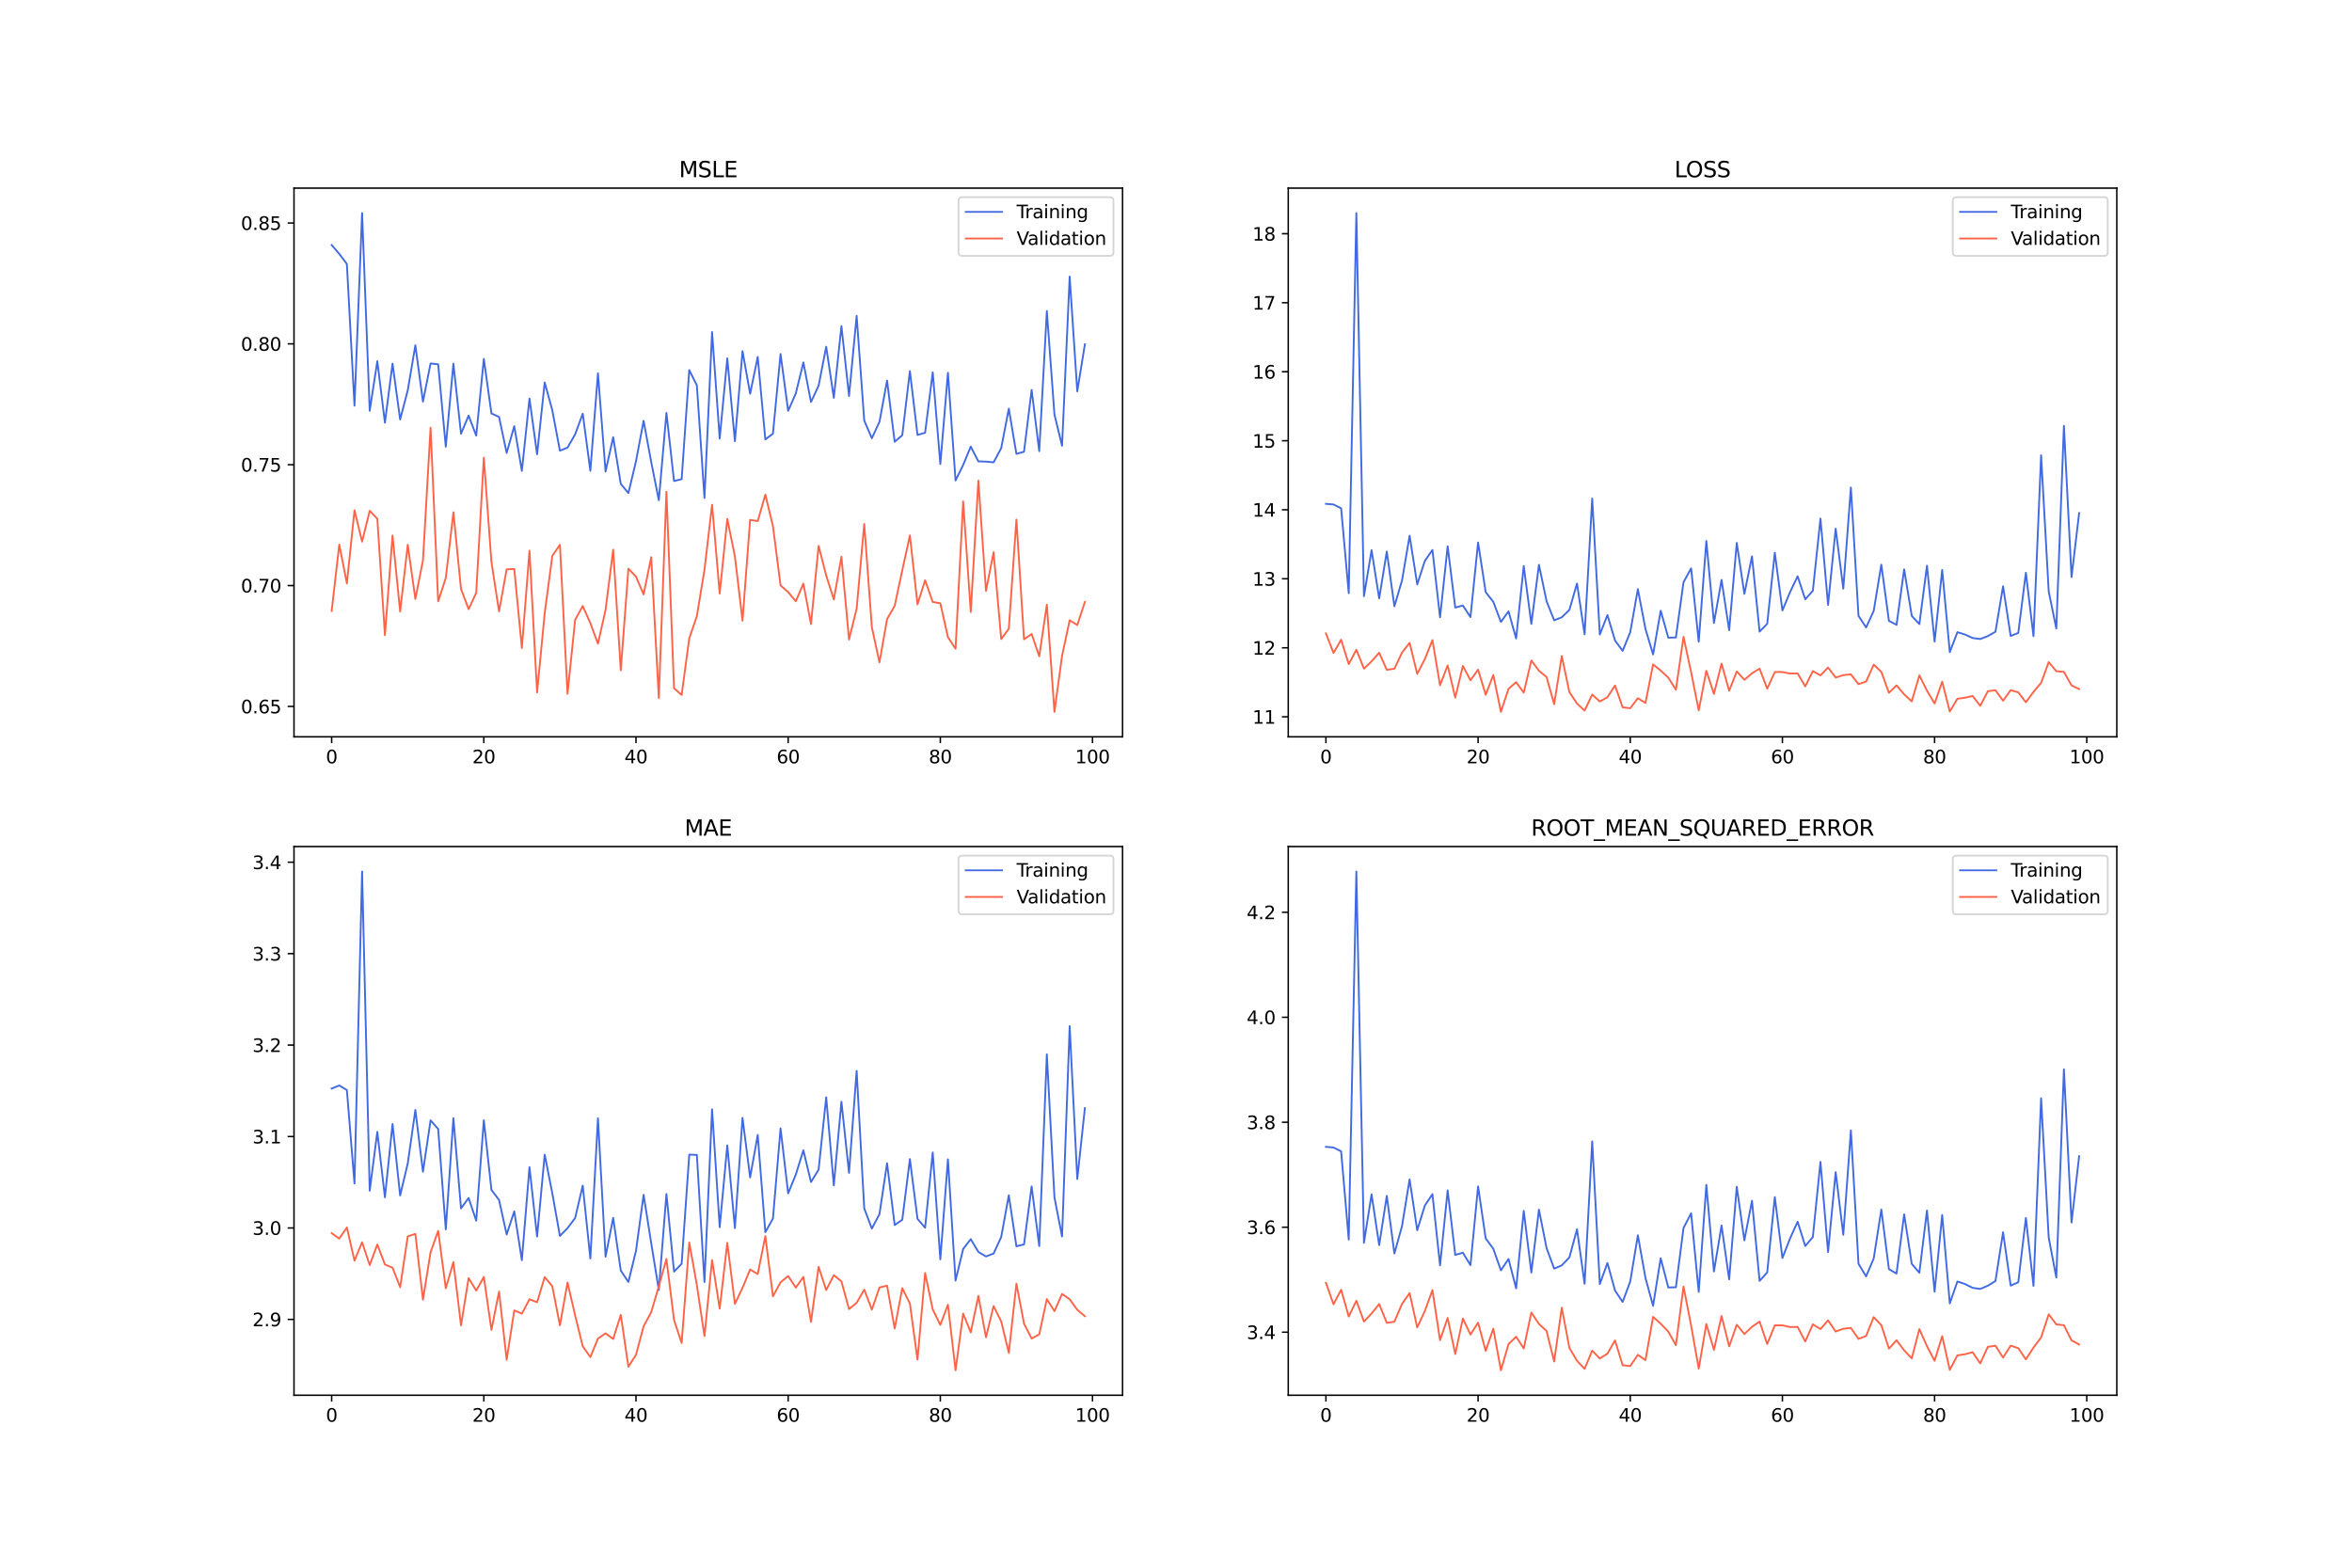 <?xml version="1.0" encoding="utf-8" standalone="no"?>
<!DOCTYPE svg PUBLIC "-//W3C//DTD SVG 1.1//EN"
  "http://www.w3.org/Graphics/SVG/1.1/DTD/svg11.dtd">
<svg xmlns:xlink="http://www.w3.org/1999/xlink" width="1296pt" height="864pt" viewBox="0 0 1296 864" xmlns="http://www.w3.org/2000/svg" version="1.1">
 <defs>
  <style type="text/css">*{stroke-linejoin: round; stroke-linecap: butt}</style>
 </defs>
 <g id="figure_1">
  <g id="patch_1">
   <path d="M 0 864 
L 1296 864 
L 1296 0 
L 0 0 
z
" style="fill: #ffffff"/>
  </g>
  <g id="axes_1">
   <g id="patch_2">
    <path d="M 162 406.08 
L 618.545 406.08 
L 618.545 103.68 
L 162 103.68 
z
" style="fill: #ffffff"/>
   </g>
   <g id="matplotlib.axis_1">
    <g id="xtick_1">
     <g id="line2d_1">
      <defs>
       <path id="md790aab99b" d="M 0 0 
L 0 3.5 
" style="stroke: #000000; stroke-width: 0.8"/>
      </defs>
      <g>
       <use xlink:href="#md790aab99b" x="182.752" y="406.08" style="stroke: #000000; stroke-width: 0.8"/>
      </g>
     </g>
     <g id="text_1">
      <!-- 0 -->
      <g transform="translate(179.571 420.678) scale(0.1 -0.1)">
       <defs>
        <path id="DejaVuSans-30" d="M 2034 4250 
Q 1547 4250 1301 3770 
Q 1056 3291 1056 2328 
Q 1056 1369 1301 889 
Q 1547 409 2034 409 
Q 2525 409 2770 889 
Q 3016 1369 3016 2328 
Q 3016 3291 2770 3770 
Q 2525 4250 2034 4250 
z
M 2034 4750 
Q 2819 4750 3233 4129 
Q 3647 3509 3647 2328 
Q 3647 1150 3233 529 
Q 2819 -91 2034 -91 
Q 1250 -91 836 529 
Q 422 1150 422 2328 
Q 422 3509 836 4129 
Q 1250 4750 2034 4750 
z
" transform="scale(0.016)"/>
       </defs>
       <use xlink:href="#DejaVuSans-30"/>
      </g>
     </g>
    </g>
    <g id="xtick_2">
     <g id="line2d_2">
      <g>
       <use xlink:href="#md790aab99b" x="266.599" y="406.08" style="stroke: #000000; stroke-width: 0.8"/>
      </g>
     </g>
     <g id="text_2">
      <!-- 20 -->
      <g transform="translate(260.236 420.678) scale(0.1 -0.1)">
       <defs>
        <path id="DejaVuSans-32" d="M 1228 531 
L 3431 531 
L 3431 0 
L 469 0 
L 469 531 
Q 828 903 1448 1529 
Q 2069 2156 2228 2338 
Q 2531 2678 2651 2914 
Q 2772 3150 2772 3378 
Q 2772 3750 2511 3984 
Q 2250 4219 1831 4219 
Q 1534 4219 1204 4116 
Q 875 4013 500 3803 
L 500 4441 
Q 881 4594 1212 4672 
Q 1544 4750 1819 4750 
Q 2544 4750 2975 4387 
Q 3406 4025 3406 3419 
Q 3406 3131 3298 2873 
Q 3191 2616 2906 2266 
Q 2828 2175 2409 1742 
Q 1991 1309 1228 531 
z
" transform="scale(0.016)"/>
       </defs>
       <use xlink:href="#DejaVuSans-32"/>
       <use xlink:href="#DejaVuSans-30" x="63.623"/>
      </g>
     </g>
    </g>
    <g id="xtick_3">
     <g id="line2d_3">
      <g>
       <use xlink:href="#md790aab99b" x="350.446" y="406.08" style="stroke: #000000; stroke-width: 0.8"/>
      </g>
     </g>
     <g id="text_3">
      <!-- 40 -->
      <g transform="translate(344.083 420.678) scale(0.1 -0.1)">
       <defs>
        <path id="DejaVuSans-34" d="M 2419 4116 
L 825 1625 
L 2419 1625 
L 2419 4116 
z
M 2253 4666 
L 3047 4666 
L 3047 1625 
L 3713 1625 
L 3713 1100 
L 3047 1100 
L 3047 0 
L 2419 0 
L 2419 1100 
L 313 1100 
L 313 1709 
L 2253 4666 
z
" transform="scale(0.016)"/>
       </defs>
       <use xlink:href="#DejaVuSans-34"/>
       <use xlink:href="#DejaVuSans-30" x="63.623"/>
      </g>
     </g>
    </g>
    <g id="xtick_4">
     <g id="line2d_4">
      <g>
       <use xlink:href="#md790aab99b" x="434.292" y="406.08" style="stroke: #000000; stroke-width: 0.8"/>
      </g>
     </g>
     <g id="text_4">
      <!-- 60 -->
      <g transform="translate(427.93 420.678) scale(0.1 -0.1)">
       <defs>
        <path id="DejaVuSans-36" d="M 2113 2584 
Q 1688 2584 1439 2293 
Q 1191 2003 1191 1497 
Q 1191 994 1439 701 
Q 1688 409 2113 409 
Q 2538 409 2786 701 
Q 3034 994 3034 1497 
Q 3034 2003 2786 2293 
Q 2538 2584 2113 2584 
z
M 3366 4563 
L 3366 3988 
Q 3128 4100 2886 4159 
Q 2644 4219 2406 4219 
Q 1781 4219 1451 3797 
Q 1122 3375 1075 2522 
Q 1259 2794 1537 2939 
Q 1816 3084 2150 3084 
Q 2853 3084 3261 2657 
Q 3669 2231 3669 1497 
Q 3669 778 3244 343 
Q 2819 -91 2113 -91 
Q 1303 -91 875 529 
Q 447 1150 447 2328 
Q 447 3434 972 4092 
Q 1497 4750 2381 4750 
Q 2619 4750 2861 4703 
Q 3103 4656 3366 4563 
z
" transform="scale(0.016)"/>
       </defs>
       <use xlink:href="#DejaVuSans-36"/>
       <use xlink:href="#DejaVuSans-30" x="63.623"/>
      </g>
     </g>
    </g>
    <g id="xtick_5">
     <g id="line2d_5">
      <g>
       <use xlink:href="#md790aab99b" x="518.139" y="406.08" style="stroke: #000000; stroke-width: 0.8"/>
      </g>
     </g>
     <g id="text_5">
      <!-- 80 -->
      <g transform="translate(511.776 420.678) scale(0.1 -0.1)">
       <defs>
        <path id="DejaVuSans-38" d="M 2034 2216 
Q 1584 2216 1326 1975 
Q 1069 1734 1069 1313 
Q 1069 891 1326 650 
Q 1584 409 2034 409 
Q 2484 409 2743 651 
Q 3003 894 3003 1313 
Q 3003 1734 2745 1975 
Q 2488 2216 2034 2216 
z
M 1403 2484 
Q 997 2584 770 2862 
Q 544 3141 544 3541 
Q 544 4100 942 4425 
Q 1341 4750 2034 4750 
Q 2731 4750 3128 4425 
Q 3525 4100 3525 3541 
Q 3525 3141 3298 2862 
Q 3072 2584 2669 2484 
Q 3125 2378 3379 2068 
Q 3634 1759 3634 1313 
Q 3634 634 3220 271 
Q 2806 -91 2034 -91 
Q 1263 -91 848 271 
Q 434 634 434 1313 
Q 434 1759 690 2068 
Q 947 2378 1403 2484 
z
M 1172 3481 
Q 1172 3119 1398 2916 
Q 1625 2713 2034 2713 
Q 2441 2713 2670 2916 
Q 2900 3119 2900 3481 
Q 2900 3844 2670 4047 
Q 2441 4250 2034 4250 
Q 1625 4250 1398 4047 
Q 1172 3844 1172 3481 
z
" transform="scale(0.016)"/>
       </defs>
       <use xlink:href="#DejaVuSans-38"/>
       <use xlink:href="#DejaVuSans-30" x="63.623"/>
      </g>
     </g>
    </g>
    <g id="xtick_6">
     <g id="line2d_6">
      <g>
       <use xlink:href="#md790aab99b" x="601.986" y="406.08" style="stroke: #000000; stroke-width: 0.8"/>
      </g>
     </g>
     <g id="text_6">
      <!-- 100 -->
      <g transform="translate(592.442 420.678) scale(0.1 -0.1)">
       <defs>
        <path id="DejaVuSans-31" d="M 794 531 
L 1825 531 
L 1825 4091 
L 703 3866 
L 703 4441 
L 1819 4666 
L 2450 4666 
L 2450 531 
L 3481 531 
L 3481 0 
L 794 0 
L 794 531 
z
" transform="scale(0.016)"/>
       </defs>
       <use xlink:href="#DejaVuSans-31"/>
       <use xlink:href="#DejaVuSans-30" x="63.623"/>
       <use xlink:href="#DejaVuSans-30" x="127.246"/>
      </g>
     </g>
    </g>
   </g>
   <g id="matplotlib.axis_2">
    <g id="ytick_1">
     <g id="line2d_7">
      <defs>
       <path id="m9a235de23e" d="M 0 0 
L -3.5 0 
" style="stroke: #000000; stroke-width: 0.8"/>
      </defs>
      <g>
       <use xlink:href="#m9a235de23e" x="162" y="389.327" style="stroke: #000000; stroke-width: 0.8"/>
      </g>
     </g>
     <g id="text_7">
      <!-- 0.65 -->
      <g transform="translate(132.734 393.127) scale(0.1 -0.1)">
       <defs>
        <path id="DejaVuSans-2e" d="M 684 794 
L 1344 794 
L 1344 0 
L 684 0 
L 684 794 
z
" transform="scale(0.016)"/>
        <path id="DejaVuSans-35" d="M 691 4666 
L 3169 4666 
L 3169 4134 
L 1269 4134 
L 1269 2991 
Q 1406 3038 1543 3061 
Q 1681 3084 1819 3084 
Q 2600 3084 3056 2656 
Q 3513 2228 3513 1497 
Q 3513 744 3044 326 
Q 2575 -91 1722 -91 
Q 1428 -91 1123 -41 
Q 819 9 494 109 
L 494 744 
Q 775 591 1075 516 
Q 1375 441 1709 441 
Q 2250 441 2565 725 
Q 2881 1009 2881 1497 
Q 2881 1984 2565 2268 
Q 2250 2553 1709 2553 
Q 1456 2553 1204 2497 
Q 953 2441 691 2322 
L 691 4666 
z
" transform="scale(0.016)"/>
       </defs>
       <use xlink:href="#DejaVuSans-30"/>
       <use xlink:href="#DejaVuSans-2e" x="63.623"/>
       <use xlink:href="#DejaVuSans-36" x="95.41"/>
       <use xlink:href="#DejaVuSans-35" x="159.033"/>
      </g>
     </g>
    </g>
    <g id="ytick_2">
     <g id="line2d_8">
      <g>
       <use xlink:href="#m9a235de23e" x="162" y="322.721" style="stroke: #000000; stroke-width: 0.8"/>
      </g>
     </g>
     <g id="text_8">
      <!-- 0.70 -->
      <g transform="translate(132.734 326.52) scale(0.1 -0.1)">
       <defs>
        <path id="DejaVuSans-37" d="M 525 4666 
L 3525 4666 
L 3525 4397 
L 1831 0 
L 1172 0 
L 2766 4134 
L 525 4134 
L 525 4666 
z
" transform="scale(0.016)"/>
       </defs>
       <use xlink:href="#DejaVuSans-30"/>
       <use xlink:href="#DejaVuSans-2e" x="63.623"/>
       <use xlink:href="#DejaVuSans-37" x="95.41"/>
       <use xlink:href="#DejaVuSans-30" x="159.033"/>
      </g>
     </g>
    </g>
    <g id="ytick_3">
     <g id="line2d_9">
      <g>
       <use xlink:href="#m9a235de23e" x="162" y="256.115" style="stroke: #000000; stroke-width: 0.8"/>
      </g>
     </g>
     <g id="text_9">
      <!-- 0.75 -->
      <g transform="translate(132.734 259.914) scale(0.1 -0.1)">
       <use xlink:href="#DejaVuSans-30"/>
       <use xlink:href="#DejaVuSans-2e" x="63.623"/>
       <use xlink:href="#DejaVuSans-37" x="95.41"/>
       <use xlink:href="#DejaVuSans-35" x="159.033"/>
      </g>
     </g>
    </g>
    <g id="ytick_4">
     <g id="line2d_10">
      <g>
       <use xlink:href="#m9a235de23e" x="162" y="189.509" style="stroke: #000000; stroke-width: 0.8"/>
      </g>
     </g>
     <g id="text_10">
      <!-- 0.80 -->
      <g transform="translate(132.734 193.308) scale(0.1 -0.1)">
       <use xlink:href="#DejaVuSans-30"/>
       <use xlink:href="#DejaVuSans-2e" x="63.623"/>
       <use xlink:href="#DejaVuSans-38" x="95.41"/>
       <use xlink:href="#DejaVuSans-30" x="159.033"/>
      </g>
     </g>
    </g>
    <g id="ytick_5">
     <g id="line2d_11">
      <g>
       <use xlink:href="#m9a235de23e" x="162" y="122.902" style="stroke: #000000; stroke-width: 0.8"/>
      </g>
     </g>
     <g id="text_11">
      <!-- 0.85 -->
      <g transform="translate(132.734 126.702) scale(0.1 -0.1)">
       <use xlink:href="#DejaVuSans-30"/>
       <use xlink:href="#DejaVuSans-2e" x="63.623"/>
       <use xlink:href="#DejaVuSans-38" x="95.41"/>
       <use xlink:href="#DejaVuSans-35" x="159.033"/>
      </g>
     </g>
    </g>
   </g>
   <g id="line2d_12">
    <path d="M 182.752 135.016 
L 186.944 139.92 
L 191.137 145.505 
L 195.329 223.581 
L 199.521 117.425 
L 203.714 226.394 
L 207.906 199.076 
L 212.098 232.962 
L 216.291 200.402 
L 220.483 231.199 
L 224.675 215.15 
L 228.868 190.292 
L 233.06 221.335 
L 237.252 200.31 
L 241.445 200.796 
L 245.637 246.194 
L 249.829 200.417 
L 254.022 239.054 
L 258.214 229.036 
L 262.406 240.09 
L 266.599 197.808 
L 270.791 227.85 
L 274.983 229.772 
L 279.176 249.638 
L 283.368 234.86 
L 287.56 259.522 
L 291.753 219.637 
L 295.945 250.397 
L 300.137 210.778 
L 304.33 226.121 
L 308.522 248.387 
L 312.714 246.685 
L 316.907 239.387 
L 321.099 227.992 
L 325.292 259.493 
L 329.484 205.732 
L 333.676 259.89 
L 337.869 240.94 
L 342.061 266.675 
L 346.253 271.753 
L 350.446 254.219 
L 354.638 231.911 
L 358.83 254.621 
L 363.023 275.695 
L 367.215 227.561 
L 371.407 265.116 
L 375.6 264.078 
L 379.792 203.939 
L 383.984 212.396 
L 388.177 274.444 
L 392.369 183.015 
L 396.561 241.692 
L 400.754 197.487 
L 404.946 243.154 
L 409.138 193.519 
L 413.331 216.99 
L 417.523 196.715 
L 421.715 242.166 
L 425.908 238.995 
L 430.1 195.104 
L 434.292 226.428 
L 438.485 216.891 
L 442.677 199.761 
L 446.869 221.566 
L 451.062 212.609 
L 455.254 191.096 
L 459.446 219.267 
L 463.639 179.743 
L 467.831 218.245 
L 472.023 174.063 
L 476.216 231.786 
L 480.408 241.523 
L 484.6 232.487 
L 488.793 209.754 
L 492.985 243.489 
L 497.177 239.857 
L 501.37 204.526 
L 505.562 239.71 
L 509.754 238.501 
L 513.947 205.192 
L 518.139 255.772 
L 522.331 205.446 
L 526.524 264.8 
L 530.716 256.283 
L 534.908 246.133 
L 539.101 254.299 
L 543.293 254.39 
L 547.485 254.821 
L 551.678 247.002 
L 555.87 225.229 
L 560.062 250.124 
L 564.255 248.985 
L 568.447 214.882 
L 572.639 248.678 
L 576.832 171.39 
L 581.024 228.44 
L 585.216 245.681 
L 589.409 152.421 
L 593.601 215.672 
L 597.793 189.766 
" clip-path="url(#p9e259ccc18)" style="fill: none; stroke: #4169e1; stroke-linecap: square"/>
   </g>
   <g id="line2d_13">
    <path d="M 182.752 336.728 
L 186.944 300.127 
L 191.137 321.582 
L 195.329 281.246 
L 199.521 298.477 
L 203.714 281.517 
L 207.906 285.909 
L 212.098 350.034 
L 216.291 295.137 
L 220.483 337.038 
L 224.675 300.211 
L 228.868 330.123 
L 233.06 308.796 
L 237.252 235.709 
L 241.445 331.434 
L 245.637 318.53 
L 249.829 282.335 
L 254.022 324.599 
L 258.214 335.708 
L 262.406 326.74 
L 266.599 252.226 
L 270.791 309.762 
L 274.983 336.941 
L 279.176 313.779 
L 283.368 313.577 
L 287.56 357.167 
L 291.753 303.56 
L 295.945 381.639 
L 300.137 337.985 
L 304.33 306.395 
L 308.522 300.202 
L 312.714 382.38 
L 316.907 341.606 
L 321.099 333.96 
L 325.292 343.439 
L 329.484 354.769 
L 333.676 336.11 
L 337.869 302.927 
L 342.061 369.444 
L 346.253 313.437 
L 350.446 317.794 
L 354.638 327.641 
L 358.83 307.059 
L 363.023 384.702 
L 367.215 270.973 
L 371.407 379.332 
L 375.6 383.011 
L 379.792 351.792 
L 383.984 339.58 
L 388.177 314.028 
L 392.369 278.173 
L 396.561 327.123 
L 400.754 285.971 
L 404.946 306.632 
L 409.138 342.08 
L 413.331 286.498 
L 417.523 287.211 
L 421.715 272.595 
L 425.908 289.984 
L 430.1 322.669 
L 434.292 326.29 
L 438.485 331.397 
L 442.677 321.651 
L 446.869 343.949 
L 451.062 300.845 
L 455.254 317.184 
L 459.446 330.408 
L 463.639 306.781 
L 467.831 352.475 
L 472.023 335.494 
L 476.216 288.774 
L 480.408 345.685 
L 484.6 365.026 
L 488.793 341.217 
L 492.985 333.909 
L 497.177 314.251 
L 501.37 295.089 
L 505.562 333.129 
L 509.754 319.804 
L 513.947 331.748 
L 518.139 332.477 
L 522.331 351.183 
L 526.524 357.533 
L 530.716 276.346 
L 534.908 337.287 
L 539.101 264.905 
L 543.293 325.67 
L 547.485 304.347 
L 551.678 352.227 
L 555.87 346.524 
L 560.062 286.326 
L 564.255 352.337 
L 568.447 349.411 
L 572.639 361.702 
L 576.832 333.245 
L 581.024 392.335 
L 585.216 361.393 
L 589.409 341.849 
L 593.601 344.473 
L 597.793 331.732 
" clip-path="url(#p9e259ccc18)" style="fill: none; stroke: #ff6347; stroke-linecap: square"/>
   </g>
   <g id="patch_3">
    <path d="M 162 406.08 
L 162 103.68 
" style="fill: none; stroke: #000000; stroke-width: 0.8; stroke-linejoin: miter; stroke-linecap: square"/>
   </g>
   <g id="patch_4">
    <path d="M 618.545 406.08 
L 618.545 103.68 
" style="fill: none; stroke: #000000; stroke-width: 0.8; stroke-linejoin: miter; stroke-linecap: square"/>
   </g>
   <g id="patch_5">
    <path d="M 162 406.08 
L 618.545 406.08 
" style="fill: none; stroke: #000000; stroke-width: 0.8; stroke-linejoin: miter; stroke-linecap: square"/>
   </g>
   <g id="patch_6">
    <path d="M 162 103.68 
L 618.545 103.68 
" style="fill: none; stroke: #000000; stroke-width: 0.8; stroke-linejoin: miter; stroke-linecap: square"/>
   </g>
   <g id="text_12">
    <!-- MSLE -->
    <g transform="translate(374.152 97.68) scale(0.12 -0.12)">
     <defs>
      <path id="DejaVuSans-4d" d="M 628 4666 
L 1569 4666 
L 2759 1491 
L 3956 4666 
L 4897 4666 
L 4897 0 
L 4281 0 
L 4281 4097 
L 3078 897 
L 2444 897 
L 1241 4097 
L 1241 0 
L 628 0 
L 628 4666 
z
" transform="scale(0.016)"/>
      <path id="DejaVuSans-53" d="M 3425 4513 
L 3425 3897 
Q 3066 4069 2747 4153 
Q 2428 4238 2131 4238 
Q 1616 4238 1336 4038 
Q 1056 3838 1056 3469 
Q 1056 3159 1242 3001 
Q 1428 2844 1947 2747 
L 2328 2669 
Q 3034 2534 3370 2195 
Q 3706 1856 3706 1288 
Q 3706 609 3251 259 
Q 2797 -91 1919 -91 
Q 1588 -91 1214 -16 
Q 841 59 441 206 
L 441 856 
Q 825 641 1194 531 
Q 1563 422 1919 422 
Q 2459 422 2753 634 
Q 3047 847 3047 1241 
Q 3047 1584 2836 1778 
Q 2625 1972 2144 2069 
L 1759 2144 
Q 1053 2284 737 2584 
Q 422 2884 422 3419 
Q 422 4038 858 4394 
Q 1294 4750 2059 4750 
Q 2388 4750 2728 4690 
Q 3069 4631 3425 4513 
z
" transform="scale(0.016)"/>
      <path id="DejaVuSans-4c" d="M 628 4666 
L 1259 4666 
L 1259 531 
L 3531 531 
L 3531 0 
L 628 0 
L 628 4666 
z
" transform="scale(0.016)"/>
      <path id="DejaVuSans-45" d="M 628 4666 
L 3578 4666 
L 3578 4134 
L 1259 4134 
L 1259 2753 
L 3481 2753 
L 3481 2222 
L 1259 2222 
L 1259 531 
L 3634 531 
L 3634 0 
L 628 0 
L 628 4666 
z
" transform="scale(0.016)"/>
     </defs>
     <use xlink:href="#DejaVuSans-4d"/>
     <use xlink:href="#DejaVuSans-53" x="86.279"/>
     <use xlink:href="#DejaVuSans-4c" x="149.756"/>
     <use xlink:href="#DejaVuSans-45" x="205.469"/>
    </g>
   </g>
   <g id="legend_1">
    <g id="patch_7">
     <path d="M 530.164 141.036 
L 611.545 141.036 
Q 613.545 141.036 613.545 139.036 
L 613.545 110.68 
Q 613.545 108.68 611.545 108.68 
L 530.164 108.68 
Q 528.164 108.68 528.164 110.68 
L 528.164 139.036 
Q 528.164 141.036 530.164 141.036 
z
" style="fill: #ffffff; opacity: 0.8; stroke: #cccccc; stroke-linejoin: miter"/>
    </g>
    <g id="line2d_14">
     <path d="M 532.164 116.778 
L 542.164 116.778 
L 552.164 116.778 
" style="fill: none; stroke: #4169e1; stroke-linecap: square"/>
    </g>
    <g id="text_13">
     <!-- Training -->
     <g transform="translate(560.164 120.278) scale(0.1 -0.1)">
      <defs>
       <path id="DejaVuSans-54" d="M -19 4666 
L 3928 4666 
L 3928 4134 
L 2272 4134 
L 2272 0 
L 1638 0 
L 1638 4134 
L -19 4134 
L -19 4666 
z
" transform="scale(0.016)"/>
       <path id="DejaVuSans-72" d="M 2631 2963 
Q 2534 3019 2420 3045 
Q 2306 3072 2169 3072 
Q 1681 3072 1420 2755 
Q 1159 2438 1159 1844 
L 1159 0 
L 581 0 
L 581 3500 
L 1159 3500 
L 1159 2956 
Q 1341 3275 1631 3429 
Q 1922 3584 2338 3584 
Q 2397 3584 2469 3576 
Q 2541 3569 2628 3553 
L 2631 2963 
z
" transform="scale(0.016)"/>
       <path id="DejaVuSans-61" d="M 2194 1759 
Q 1497 1759 1228 1600 
Q 959 1441 959 1056 
Q 959 750 1161 570 
Q 1363 391 1709 391 
Q 2188 391 2477 730 
Q 2766 1069 2766 1631 
L 2766 1759 
L 2194 1759 
z
M 3341 1997 
L 3341 0 
L 2766 0 
L 2766 531 
Q 2569 213 2275 61 
Q 1981 -91 1556 -91 
Q 1019 -91 701 211 
Q 384 513 384 1019 
Q 384 1609 779 1909 
Q 1175 2209 1959 2209 
L 2766 2209 
L 2766 2266 
Q 2766 2663 2505 2880 
Q 2244 3097 1772 3097 
Q 1472 3097 1187 3025 
Q 903 2953 641 2809 
L 641 3341 
Q 956 3463 1253 3523 
Q 1550 3584 1831 3584 
Q 2591 3584 2966 3190 
Q 3341 2797 3341 1997 
z
" transform="scale(0.016)"/>
       <path id="DejaVuSans-69" d="M 603 3500 
L 1178 3500 
L 1178 0 
L 603 0 
L 603 3500 
z
M 603 4863 
L 1178 4863 
L 1178 4134 
L 603 4134 
L 603 4863 
z
" transform="scale(0.016)"/>
       <path id="DejaVuSans-6e" d="M 3513 2113 
L 3513 0 
L 2938 0 
L 2938 2094 
Q 2938 2591 2744 2837 
Q 2550 3084 2163 3084 
Q 1697 3084 1428 2787 
Q 1159 2491 1159 1978 
L 1159 0 
L 581 0 
L 581 3500 
L 1159 3500 
L 1159 2956 
Q 1366 3272 1645 3428 
Q 1925 3584 2291 3584 
Q 2894 3584 3203 3211 
Q 3513 2838 3513 2113 
z
" transform="scale(0.016)"/>
       <path id="DejaVuSans-67" d="M 2906 1791 
Q 2906 2416 2648 2759 
Q 2391 3103 1925 3103 
Q 1463 3103 1205 2759 
Q 947 2416 947 1791 
Q 947 1169 1205 825 
Q 1463 481 1925 481 
Q 2391 481 2648 825 
Q 2906 1169 2906 1791 
z
M 3481 434 
Q 3481 -459 3084 -895 
Q 2688 -1331 1869 -1331 
Q 1566 -1331 1297 -1286 
Q 1028 -1241 775 -1147 
L 775 -588 
Q 1028 -725 1275 -790 
Q 1522 -856 1778 -856 
Q 2344 -856 2625 -561 
Q 2906 -266 2906 331 
L 2906 616 
Q 2728 306 2450 153 
Q 2172 0 1784 0 
Q 1141 0 747 490 
Q 353 981 353 1791 
Q 353 2603 747 3093 
Q 1141 3584 1784 3584 
Q 2172 3584 2450 3431 
Q 2728 3278 2906 2969 
L 2906 3500 
L 3481 3500 
L 3481 434 
z
" transform="scale(0.016)"/>
      </defs>
      <use xlink:href="#DejaVuSans-54"/>
      <use xlink:href="#DejaVuSans-72" x="46.334"/>
      <use xlink:href="#DejaVuSans-61" x="87.447"/>
      <use xlink:href="#DejaVuSans-69" x="148.727"/>
      <use xlink:href="#DejaVuSans-6e" x="176.51"/>
      <use xlink:href="#DejaVuSans-69" x="239.889"/>
      <use xlink:href="#DejaVuSans-6e" x="267.672"/>
      <use xlink:href="#DejaVuSans-67" x="331.051"/>
     </g>
    </g>
    <g id="line2d_15">
     <path d="M 532.164 131.457 
L 542.164 131.457 
L 552.164 131.457 
" style="fill: none; stroke: #ff6347; stroke-linecap: square"/>
    </g>
    <g id="text_14">
     <!-- Validation -->
     <g transform="translate(560.164 134.957) scale(0.1 -0.1)">
      <defs>
       <path id="DejaVuSans-56" d="M 1831 0 
L 50 4666 
L 709 4666 
L 2188 738 
L 3669 4666 
L 4325 4666 
L 2547 0 
L 1831 0 
z
" transform="scale(0.016)"/>
       <path id="DejaVuSans-6c" d="M 603 4863 
L 1178 4863 
L 1178 0 
L 603 0 
L 603 4863 
z
" transform="scale(0.016)"/>
       <path id="DejaVuSans-64" d="M 2906 2969 
L 2906 4863 
L 3481 4863 
L 3481 0 
L 2906 0 
L 2906 525 
Q 2725 213 2448 61 
Q 2172 -91 1784 -91 
Q 1150 -91 751 415 
Q 353 922 353 1747 
Q 353 2572 751 3078 
Q 1150 3584 1784 3584 
Q 2172 3584 2448 3432 
Q 2725 3281 2906 2969 
z
M 947 1747 
Q 947 1113 1208 752 
Q 1469 391 1925 391 
Q 2381 391 2643 752 
Q 2906 1113 2906 1747 
Q 2906 2381 2643 2742 
Q 2381 3103 1925 3103 
Q 1469 3103 1208 2742 
Q 947 2381 947 1747 
z
" transform="scale(0.016)"/>
       <path id="DejaVuSans-74" d="M 1172 4494 
L 1172 3500 
L 2356 3500 
L 2356 3053 
L 1172 3053 
L 1172 1153 
Q 1172 725 1289 603 
Q 1406 481 1766 481 
L 2356 481 
L 2356 0 
L 1766 0 
Q 1100 0 847 248 
Q 594 497 594 1153 
L 594 3053 
L 172 3053 
L 172 3500 
L 594 3500 
L 594 4494 
L 1172 4494 
z
" transform="scale(0.016)"/>
       <path id="DejaVuSans-6f" d="M 1959 3097 
Q 1497 3097 1228 2736 
Q 959 2375 959 1747 
Q 959 1119 1226 758 
Q 1494 397 1959 397 
Q 2419 397 2687 759 
Q 2956 1122 2956 1747 
Q 2956 2369 2687 2733 
Q 2419 3097 1959 3097 
z
M 1959 3584 
Q 2709 3584 3137 3096 
Q 3566 2609 3566 1747 
Q 3566 888 3137 398 
Q 2709 -91 1959 -91 
Q 1206 -91 779 398 
Q 353 888 353 1747 
Q 353 2609 779 3096 
Q 1206 3584 1959 3584 
z
" transform="scale(0.016)"/>
      </defs>
      <use xlink:href="#DejaVuSans-56"/>
      <use xlink:href="#DejaVuSans-61" x="60.658"/>
      <use xlink:href="#DejaVuSans-6c" x="121.938"/>
      <use xlink:href="#DejaVuSans-69" x="149.721"/>
      <use xlink:href="#DejaVuSans-64" x="177.504"/>
      <use xlink:href="#DejaVuSans-61" x="240.98"/>
      <use xlink:href="#DejaVuSans-74" x="302.26"/>
      <use xlink:href="#DejaVuSans-69" x="341.469"/>
      <use xlink:href="#DejaVuSans-6f" x="369.252"/>
      <use xlink:href="#DejaVuSans-6e" x="430.434"/>
     </g>
    </g>
   </g>
  </g>
  <g id="axes_2">
   <g id="patch_8">
    <path d="M 709.855 406.08 
L 1166.4 406.08 
L 1166.4 103.68 
L 709.855 103.68 
z
" style="fill: #ffffff"/>
   </g>
   <g id="matplotlib.axis_3">
    <g id="xtick_7">
     <g id="line2d_16">
      <g>
       <use xlink:href="#md790aab99b" x="730.607" y="406.08" style="stroke: #000000; stroke-width: 0.8"/>
      </g>
     </g>
     <g id="text_15">
      <!-- 0 -->
      <g transform="translate(727.425 420.678) scale(0.1 -0.1)">
       <use xlink:href="#DejaVuSans-30"/>
      </g>
     </g>
    </g>
    <g id="xtick_8">
     <g id="line2d_17">
      <g>
       <use xlink:href="#md790aab99b" x="814.453" y="406.08" style="stroke: #000000; stroke-width: 0.8"/>
      </g>
     </g>
     <g id="text_16">
      <!-- 20 -->
      <g transform="translate(808.091 420.678) scale(0.1 -0.1)">
       <use xlink:href="#DejaVuSans-32"/>
       <use xlink:href="#DejaVuSans-30" x="63.623"/>
      </g>
     </g>
    </g>
    <g id="xtick_9">
     <g id="line2d_18">
      <g>
       <use xlink:href="#md790aab99b" x="898.3" y="406.08" style="stroke: #000000; stroke-width: 0.8"/>
      </g>
     </g>
     <g id="text_17">
      <!-- 40 -->
      <g transform="translate(891.938 420.678) scale(0.1 -0.1)">
       <use xlink:href="#DejaVuSans-34"/>
       <use xlink:href="#DejaVuSans-30" x="63.623"/>
      </g>
     </g>
    </g>
    <g id="xtick_10">
     <g id="line2d_19">
      <g>
       <use xlink:href="#md790aab99b" x="982.147" y="406.08" style="stroke: #000000; stroke-width: 0.8"/>
      </g>
     </g>
     <g id="text_18">
      <!-- 60 -->
      <g transform="translate(975.784 420.678) scale(0.1 -0.1)">
       <use xlink:href="#DejaVuSans-36"/>
       <use xlink:href="#DejaVuSans-30" x="63.623"/>
      </g>
     </g>
    </g>
    <g id="xtick_11">
     <g id="line2d_20">
      <g>
       <use xlink:href="#md790aab99b" x="1065.994" y="406.08" style="stroke: #000000; stroke-width: 0.8"/>
      </g>
     </g>
     <g id="text_19">
      <!-- 80 -->
      <g transform="translate(1059.631 420.678) scale(0.1 -0.1)">
       <use xlink:href="#DejaVuSans-38"/>
       <use xlink:href="#DejaVuSans-30" x="63.623"/>
      </g>
     </g>
    </g>
    <g id="xtick_12">
     <g id="line2d_21">
      <g>
       <use xlink:href="#md790aab99b" x="1149.84" y="406.08" style="stroke: #000000; stroke-width: 0.8"/>
      </g>
     </g>
     <g id="text_20">
      <!-- 100 -->
      <g transform="translate(1140.297 420.678) scale(0.1 -0.1)">
       <use xlink:href="#DejaVuSans-31"/>
       <use xlink:href="#DejaVuSans-30" x="63.623"/>
       <use xlink:href="#DejaVuSans-30" x="127.246"/>
      </g>
     </g>
    </g>
   </g>
   <g id="matplotlib.axis_4">
    <g id="ytick_6">
     <g id="line2d_22">
      <g>
       <use xlink:href="#m9a235de23e" x="709.855" y="395.048" style="stroke: #000000; stroke-width: 0.8"/>
      </g>
     </g>
     <g id="text_21">
      <!-- 11 -->
      <g transform="translate(690.13 398.847) scale(0.1 -0.1)">
       <use xlink:href="#DejaVuSans-31"/>
       <use xlink:href="#DejaVuSans-31" x="63.623"/>
      </g>
     </g>
    </g>
    <g id="ytick_7">
     <g id="line2d_23">
      <g>
       <use xlink:href="#m9a235de23e" x="709.855" y="357.013" style="stroke: #000000; stroke-width: 0.8"/>
      </g>
     </g>
     <g id="text_22">
      <!-- 12 -->
      <g transform="translate(690.13 360.812) scale(0.1 -0.1)">
       <use xlink:href="#DejaVuSans-31"/>
       <use xlink:href="#DejaVuSans-32" x="63.623"/>
      </g>
     </g>
    </g>
    <g id="ytick_8">
     <g id="line2d_24">
      <g>
       <use xlink:href="#m9a235de23e" x="709.855" y="318.978" style="stroke: #000000; stroke-width: 0.8"/>
      </g>
     </g>
     <g id="text_23">
      <!-- 13 -->
      <g transform="translate(690.13 322.777) scale(0.1 -0.1)">
       <defs>
        <path id="DejaVuSans-33" d="M 2597 2516 
Q 3050 2419 3304 2112 
Q 3559 1806 3559 1356 
Q 3559 666 3084 287 
Q 2609 -91 1734 -91 
Q 1441 -91 1130 -33 
Q 819 25 488 141 
L 488 750 
Q 750 597 1062 519 
Q 1375 441 1716 441 
Q 2309 441 2620 675 
Q 2931 909 2931 1356 
Q 2931 1769 2642 2001 
Q 2353 2234 1838 2234 
L 1294 2234 
L 1294 2753 
L 1863 2753 
Q 2328 2753 2575 2939 
Q 2822 3125 2822 3475 
Q 2822 3834 2567 4026 
Q 2313 4219 1838 4219 
Q 1578 4219 1281 4162 
Q 984 4106 628 3988 
L 628 4550 
Q 988 4650 1302 4700 
Q 1616 4750 1894 4750 
Q 2613 4750 3031 4423 
Q 3450 4097 3450 3541 
Q 3450 3153 3228 2886 
Q 3006 2619 2597 2516 
z
" transform="scale(0.016)"/>
       </defs>
       <use xlink:href="#DejaVuSans-31"/>
       <use xlink:href="#DejaVuSans-33" x="63.623"/>
      </g>
     </g>
    </g>
    <g id="ytick_9">
     <g id="line2d_25">
      <g>
       <use xlink:href="#m9a235de23e" x="709.855" y="280.943" style="stroke: #000000; stroke-width: 0.8"/>
      </g>
     </g>
     <g id="text_24">
      <!-- 14 -->
      <g transform="translate(690.13 284.742) scale(0.1 -0.1)">
       <use xlink:href="#DejaVuSans-31"/>
       <use xlink:href="#DejaVuSans-34" x="63.623"/>
      </g>
     </g>
    </g>
    <g id="ytick_10">
     <g id="line2d_26">
      <g>
       <use xlink:href="#m9a235de23e" x="709.855" y="242.908" style="stroke: #000000; stroke-width: 0.8"/>
      </g>
     </g>
     <g id="text_25">
      <!-- 15 -->
      <g transform="translate(690.13 246.707) scale(0.1 -0.1)">
       <use xlink:href="#DejaVuSans-31"/>
       <use xlink:href="#DejaVuSans-35" x="63.623"/>
      </g>
     </g>
    </g>
    <g id="ytick_11">
     <g id="line2d_27">
      <g>
       <use xlink:href="#m9a235de23e" x="709.855" y="204.873" style="stroke: #000000; stroke-width: 0.8"/>
      </g>
     </g>
     <g id="text_26">
      <!-- 16 -->
      <g transform="translate(690.13 208.672) scale(0.1 -0.1)">
       <use xlink:href="#DejaVuSans-31"/>
       <use xlink:href="#DejaVuSans-36" x="63.623"/>
      </g>
     </g>
    </g>
    <g id="ytick_12">
     <g id="line2d_28">
      <g>
       <use xlink:href="#m9a235de23e" x="709.855" y="166.838" style="stroke: #000000; stroke-width: 0.8"/>
      </g>
     </g>
     <g id="text_27">
      <!-- 17 -->
      <g transform="translate(690.13 170.637) scale(0.1 -0.1)">
       <use xlink:href="#DejaVuSans-31"/>
       <use xlink:href="#DejaVuSans-37" x="63.623"/>
      </g>
     </g>
    </g>
    <g id="ytick_13">
     <g id="line2d_29">
      <g>
       <use xlink:href="#m9a235de23e" x="709.855" y="128.803" style="stroke: #000000; stroke-width: 0.8"/>
      </g>
     </g>
     <g id="text_28">
      <!-- 18 -->
      <g transform="translate(690.13 132.603) scale(0.1 -0.1)">
       <use xlink:href="#DejaVuSans-31"/>
       <use xlink:href="#DejaVuSans-38" x="63.623"/>
      </g>
     </g>
    </g>
   </g>
   <g id="line2d_30">
    <path d="M 730.607 277.673 
L 734.799 278.03 
L 738.991 280.128 
L 743.184 326.931 
L 747.376 117.425 
L 751.568 328.567 
L 755.761 303.215 
L 759.953 329.795 
L 764.145 304.003 
L 768.338 334.111 
L 772.53 319.955 
L 776.722 295.251 
L 780.915 322.079 
L 785.107 309.15 
L 789.299 303.095 
L 793.492 340.214 
L 797.684 301.107 
L 801.876 334.863 
L 806.069 333.719 
L 810.261 340.087 
L 814.453 298.986 
L 818.646 326.331 
L 822.838 331.671 
L 827.03 342.769 
L 831.223 336.932 
L 835.415 351.891 
L 839.607 311.936 
L 843.8 343.882 
L 847.992 311.287 
L 852.184 331.32 
L 856.377 341.869 
L 860.569 340.205 
L 864.761 336.137 
L 868.954 321.572 
L 873.146 349.589 
L 877.338 274.731 
L 881.531 349.721 
L 885.723 339.002 
L 889.915 352.997 
L 894.108 358.725 
L 898.3 348.4 
L 902.492 324.703 
L 906.685 346.613 
L 910.877 360.683 
L 915.069 336.571 
L 919.262 351.432 
L 923.454 351.343 
L 927.646 320.916 
L 931.839 313.214 
L 936.031 353.671 
L 940.223 298.164 
L 944.416 343.322 
L 948.608 319.591 
L 952.8 347.338 
L 956.993 299.204 
L 961.185 327.326 
L 965.377 306.62 
L 969.57 348.102 
L 973.762 343.791 
L 977.954 304.648 
L 982.147 336.452 
L 986.339 326.36 
L 990.531 317.618 
L 994.724 330.277 
L 998.916 325.616 
L 1003.108 285.834 
L 1007.301 333.376 
L 1011.493 291.359 
L 1015.686 324.443 
L 1019.878 268.687 
L 1024.07 339.396 
L 1028.263 345.803 
L 1032.455 336.672 
L 1036.647 311.217 
L 1040.84 342.165 
L 1045.032 344.37 
L 1049.224 313.76 
L 1053.417 339.421 
L 1057.609 343.972 
L 1061.801 311.775 
L 1065.994 353.582 
L 1070.186 314.111 
L 1074.378 359.434 
L 1078.571 348.407 
L 1082.763 349.706 
L 1086.955 351.628 
L 1091.148 352.194 
L 1095.34 350.559 
L 1099.532 348.193 
L 1103.725 323.117 
L 1107.917 350.496 
L 1112.109 348.811 
L 1116.302 315.641 
L 1120.494 350.653 
L 1124.686 250.898 
L 1128.879 325.938 
L 1133.071 346.408 
L 1137.263 234.652 
L 1141.456 318.059 
L 1145.648 282.756 
" clip-path="url(#pc7d4351603)" style="fill: none; stroke: #4169e1; stroke-linecap: square"/>
   </g>
   <g id="line2d_31">
    <path d="M 730.607 349.074 
L 734.799 359.898 
L 738.991 352.591 
L 743.184 366.005 
L 747.376 358.104 
L 751.568 368.507 
L 755.761 364.483 
L 759.953 359.76 
L 764.145 369.154 
L 768.338 368.559 
L 772.53 359.718 
L 776.722 354.279 
L 780.915 371.395 
L 785.107 363.267 
L 789.299 352.766 
L 793.492 377.675 
L 797.684 366.703 
L 801.876 384.464 
L 806.069 366.995 
L 810.261 374.932 
L 814.453 369.06 
L 818.646 382.923 
L 822.838 371.999 
L 827.03 392.335 
L 831.223 379.615 
L 835.415 375.965 
L 839.607 381.734 
L 843.8 364.014 
L 847.992 369.703 
L 852.184 373.132 
L 856.377 388.09 
L 860.569 361.591 
L 864.761 381.44 
L 868.954 387.721 
L 873.146 391.641 
L 877.338 382.801 
L 881.531 386.629 
L 885.723 384.257 
L 889.915 377.813 
L 894.108 389.867 
L 898.3 390.305 
L 902.492 384.813 
L 906.685 387.424 
L 910.877 366.178 
L 915.069 369.567 
L 919.262 373.475 
L 923.454 380.149 
L 927.646 350.978 
L 931.839 370.493 
L 936.031 391.549 
L 940.223 369.716 
L 944.416 382.452 
L 948.608 365.721 
L 952.8 380.714 
L 956.993 370.075 
L 961.185 374.655 
L 965.377 371.091 
L 969.57 368.51 
L 973.762 379.542 
L 977.954 370.375 
L 982.147 370.376 
L 986.339 371.211 
L 990.531 371.156 
L 994.724 378.32 
L 998.916 369.852 
L 1003.108 372.215 
L 1007.301 367.882 
L 1011.493 373.448 
L 1015.686 372.063 
L 1019.878 371.663 
L 1024.07 377.06 
L 1028.263 375.62 
L 1032.455 366.3 
L 1036.647 370.288 
L 1040.84 381.814 
L 1045.032 377.726 
L 1049.224 382.67 
L 1053.417 386.559 
L 1057.609 372.225 
L 1061.801 380.636 
L 1065.994 387.733 
L 1070.186 375.718 
L 1074.378 392.143 
L 1078.571 385.098 
L 1082.763 384.544 
L 1086.955 383.56 
L 1091.148 389.003 
L 1095.34 380.951 
L 1099.532 380.413 
L 1103.725 386.194 
L 1107.917 380.364 
L 1112.109 381.583 
L 1116.302 387.041 
L 1120.494 381.306 
L 1124.686 376.367 
L 1128.879 364.919 
L 1133.071 369.904 
L 1137.263 370.305 
L 1141.456 377.769 
L 1145.648 379.768 
" clip-path="url(#pc7d4351603)" style="fill: none; stroke: #ff6347; stroke-linecap: square"/>
   </g>
   <g id="patch_9">
    <path d="M 709.855 406.08 
L 709.855 103.68 
" style="fill: none; stroke: #000000; stroke-width: 0.8; stroke-linejoin: miter; stroke-linecap: square"/>
   </g>
   <g id="patch_10">
    <path d="M 1166.4 406.08 
L 1166.4 103.68 
" style="fill: none; stroke: #000000; stroke-width: 0.8; stroke-linejoin: miter; stroke-linecap: square"/>
   </g>
   <g id="patch_11">
    <path d="M 709.855 406.08 
L 1166.4 406.08 
" style="fill: none; stroke: #000000; stroke-width: 0.8; stroke-linejoin: miter; stroke-linecap: square"/>
   </g>
   <g id="patch_12">
    <path d="M 709.855 103.68 
L 1166.4 103.68 
" style="fill: none; stroke: #000000; stroke-width: 0.8; stroke-linejoin: miter; stroke-linecap: square"/>
   </g>
   <g id="text_29">
    <!-- LOSS -->
    <g transform="translate(922.66 97.68) scale(0.12 -0.12)">
     <defs>
      <path id="DejaVuSans-4f" d="M 2522 4238 
Q 1834 4238 1429 3725 
Q 1025 3213 1025 2328 
Q 1025 1447 1429 934 
Q 1834 422 2522 422 
Q 3209 422 3611 934 
Q 4013 1447 4013 2328 
Q 4013 3213 3611 3725 
Q 3209 4238 2522 4238 
z
M 2522 4750 
Q 3503 4750 4090 4092 
Q 4678 3434 4678 2328 
Q 4678 1225 4090 567 
Q 3503 -91 2522 -91 
Q 1538 -91 948 565 
Q 359 1222 359 2328 
Q 359 3434 948 4092 
Q 1538 4750 2522 4750 
z
" transform="scale(0.016)"/>
     </defs>
     <use xlink:href="#DejaVuSans-4c"/>
     <use xlink:href="#DejaVuSans-4f" x="52.088"/>
     <use xlink:href="#DejaVuSans-53" x="130.799"/>
     <use xlink:href="#DejaVuSans-53" x="194.275"/>
    </g>
   </g>
   <g id="legend_2">
    <g id="patch_13">
     <path d="M 1078.019 141.036 
L 1159.4 141.036 
Q 1161.4 141.036 1161.4 139.036 
L 1161.4 110.68 
Q 1161.4 108.68 1159.4 108.68 
L 1078.019 108.68 
Q 1076.019 108.68 1076.019 110.68 
L 1076.019 139.036 
Q 1076.019 141.036 1078.019 141.036 
z
" style="fill: #ffffff; opacity: 0.8; stroke: #cccccc; stroke-linejoin: miter"/>
    </g>
    <g id="line2d_32">
     <path d="M 1080.019 116.778 
L 1090.019 116.778 
L 1100.019 116.778 
" style="fill: none; stroke: #4169e1; stroke-linecap: square"/>
    </g>
    <g id="text_30">
     <!-- Training -->
     <g transform="translate(1108.019 120.278) scale(0.1 -0.1)">
      <use xlink:href="#DejaVuSans-54"/>
      <use xlink:href="#DejaVuSans-72" x="46.334"/>
      <use xlink:href="#DejaVuSans-61" x="87.447"/>
      <use xlink:href="#DejaVuSans-69" x="148.727"/>
      <use xlink:href="#DejaVuSans-6e" x="176.51"/>
      <use xlink:href="#DejaVuSans-69" x="239.889"/>
      <use xlink:href="#DejaVuSans-6e" x="267.672"/>
      <use xlink:href="#DejaVuSans-67" x="331.051"/>
     </g>
    </g>
    <g id="line2d_33">
     <path d="M 1080.019 131.457 
L 1090.019 131.457 
L 1100.019 131.457 
" style="fill: none; stroke: #ff6347; stroke-linecap: square"/>
    </g>
    <g id="text_31">
     <!-- Validation -->
     <g transform="translate(1108.019 134.957) scale(0.1 -0.1)">
      <use xlink:href="#DejaVuSans-56"/>
      <use xlink:href="#DejaVuSans-61" x="60.658"/>
      <use xlink:href="#DejaVuSans-6c" x="121.938"/>
      <use xlink:href="#DejaVuSans-69" x="149.721"/>
      <use xlink:href="#DejaVuSans-64" x="177.504"/>
      <use xlink:href="#DejaVuSans-61" x="240.98"/>
      <use xlink:href="#DejaVuSans-74" x="302.26"/>
      <use xlink:href="#DejaVuSans-69" x="341.469"/>
      <use xlink:href="#DejaVuSans-6f" x="369.252"/>
      <use xlink:href="#DejaVuSans-6e" x="430.434"/>
     </g>
    </g>
   </g>
  </g>
  <g id="axes_3">
   <g id="patch_14">
    <path d="M 162 768.96 
L 618.545 768.96 
L 618.545 466.56 
L 162 466.56 
z
" style="fill: #ffffff"/>
   </g>
   <g id="matplotlib.axis_5">
    <g id="xtick_13">
     <g id="line2d_34">
      <g>
       <use xlink:href="#md790aab99b" x="182.752" y="768.96" style="stroke: #000000; stroke-width: 0.8"/>
      </g>
     </g>
     <g id="text_32">
      <!-- 0 -->
      <g transform="translate(179.571 783.558) scale(0.1 -0.1)">
       <use xlink:href="#DejaVuSans-30"/>
      </g>
     </g>
    </g>
    <g id="xtick_14">
     <g id="line2d_35">
      <g>
       <use xlink:href="#md790aab99b" x="266.599" y="768.96" style="stroke: #000000; stroke-width: 0.8"/>
      </g>
     </g>
     <g id="text_33">
      <!-- 20 -->
      <g transform="translate(260.236 783.558) scale(0.1 -0.1)">
       <use xlink:href="#DejaVuSans-32"/>
       <use xlink:href="#DejaVuSans-30" x="63.623"/>
      </g>
     </g>
    </g>
    <g id="xtick_15">
     <g id="line2d_36">
      <g>
       <use xlink:href="#md790aab99b" x="350.446" y="768.96" style="stroke: #000000; stroke-width: 0.8"/>
      </g>
     </g>
     <g id="text_34">
      <!-- 40 -->
      <g transform="translate(344.083 783.558) scale(0.1 -0.1)">
       <use xlink:href="#DejaVuSans-34"/>
       <use xlink:href="#DejaVuSans-30" x="63.623"/>
      </g>
     </g>
    </g>
    <g id="xtick_16">
     <g id="line2d_37">
      <g>
       <use xlink:href="#md790aab99b" x="434.292" y="768.96" style="stroke: #000000; stroke-width: 0.8"/>
      </g>
     </g>
     <g id="text_35">
      <!-- 60 -->
      <g transform="translate(427.93 783.558) scale(0.1 -0.1)">
       <use xlink:href="#DejaVuSans-36"/>
       <use xlink:href="#DejaVuSans-30" x="63.623"/>
      </g>
     </g>
    </g>
    <g id="xtick_17">
     <g id="line2d_38">
      <g>
       <use xlink:href="#md790aab99b" x="518.139" y="768.96" style="stroke: #000000; stroke-width: 0.8"/>
      </g>
     </g>
     <g id="text_36">
      <!-- 80 -->
      <g transform="translate(511.776 783.558) scale(0.1 -0.1)">
       <use xlink:href="#DejaVuSans-38"/>
       <use xlink:href="#DejaVuSans-30" x="63.623"/>
      </g>
     </g>
    </g>
    <g id="xtick_18">
     <g id="line2d_39">
      <g>
       <use xlink:href="#md790aab99b" x="601.986" y="768.96" style="stroke: #000000; stroke-width: 0.8"/>
      </g>
     </g>
     <g id="text_37">
      <!-- 100 -->
      <g transform="translate(592.442 783.558) scale(0.1 -0.1)">
       <use xlink:href="#DejaVuSans-31"/>
       <use xlink:href="#DejaVuSans-30" x="63.623"/>
       <use xlink:href="#DejaVuSans-30" x="127.246"/>
      </g>
     </g>
    </g>
   </g>
   <g id="matplotlib.axis_6">
    <g id="ytick_14">
     <g id="line2d_40">
      <g>
       <use xlink:href="#m9a235de23e" x="162" y="727.154" style="stroke: #000000; stroke-width: 0.8"/>
      </g>
     </g>
     <g id="text_38">
      <!-- 2.9 -->
      <g transform="translate(139.097 730.953) scale(0.1 -0.1)">
       <defs>
        <path id="DejaVuSans-39" d="M 703 97 
L 703 672 
Q 941 559 1184 500 
Q 1428 441 1663 441 
Q 2288 441 2617 861 
Q 2947 1281 2994 2138 
Q 2813 1869 2534 1725 
Q 2256 1581 1919 1581 
Q 1219 1581 811 2004 
Q 403 2428 403 3163 
Q 403 3881 828 4315 
Q 1253 4750 1959 4750 
Q 2769 4750 3195 4129 
Q 3622 3509 3622 2328 
Q 3622 1225 3098 567 
Q 2575 -91 1691 -91 
Q 1453 -91 1209 -44 
Q 966 3 703 97 
z
M 1959 2075 
Q 2384 2075 2632 2365 
Q 2881 2656 2881 3163 
Q 2881 3666 2632 3958 
Q 2384 4250 1959 4250 
Q 1534 4250 1286 3958 
Q 1038 3666 1038 3163 
Q 1038 2656 1286 2365 
Q 1534 2075 1959 2075 
z
" transform="scale(0.016)"/>
       </defs>
       <use xlink:href="#DejaVuSans-32"/>
       <use xlink:href="#DejaVuSans-2e" x="63.623"/>
       <use xlink:href="#DejaVuSans-39" x="95.41"/>
      </g>
     </g>
    </g>
    <g id="ytick_15">
     <g id="line2d_41">
      <g>
       <use xlink:href="#m9a235de23e" x="162" y="676.761" style="stroke: #000000; stroke-width: 0.8"/>
      </g>
     </g>
     <g id="text_39">
      <!-- 3.0 -->
      <g transform="translate(139.097 680.56) scale(0.1 -0.1)">
       <use xlink:href="#DejaVuSans-33"/>
       <use xlink:href="#DejaVuSans-2e" x="63.623"/>
       <use xlink:href="#DejaVuSans-30" x="95.41"/>
      </g>
     </g>
    </g>
    <g id="ytick_16">
     <g id="line2d_42">
      <g>
       <use xlink:href="#m9a235de23e" x="162" y="626.368" style="stroke: #000000; stroke-width: 0.8"/>
      </g>
     </g>
     <g id="text_40">
      <!-- 3.1 -->
      <g transform="translate(139.097 630.167) scale(0.1 -0.1)">
       <use xlink:href="#DejaVuSans-33"/>
       <use xlink:href="#DejaVuSans-2e" x="63.623"/>
       <use xlink:href="#DejaVuSans-31" x="95.41"/>
      </g>
     </g>
    </g>
    <g id="ytick_17">
     <g id="line2d_43">
      <g>
       <use xlink:href="#m9a235de23e" x="162" y="575.974" style="stroke: #000000; stroke-width: 0.8"/>
      </g>
     </g>
     <g id="text_41">
      <!-- 3.2 -->
      <g transform="translate(139.097 579.774) scale(0.1 -0.1)">
       <use xlink:href="#DejaVuSans-33"/>
       <use xlink:href="#DejaVuSans-2e" x="63.623"/>
       <use xlink:href="#DejaVuSans-32" x="95.41"/>
      </g>
     </g>
    </g>
    <g id="ytick_18">
     <g id="line2d_44">
      <g>
       <use xlink:href="#m9a235de23e" x="162" y="525.581" style="stroke: #000000; stroke-width: 0.8"/>
      </g>
     </g>
     <g id="text_42">
      <!-- 3.3 -->
      <g transform="translate(139.097 529.381) scale(0.1 -0.1)">
       <use xlink:href="#DejaVuSans-33"/>
       <use xlink:href="#DejaVuSans-2e" x="63.623"/>
       <use xlink:href="#DejaVuSans-33" x="95.41"/>
      </g>
     </g>
    </g>
    <g id="ytick_19">
     <g id="line2d_45">
      <g>
       <use xlink:href="#m9a235de23e" x="162" y="475.188" style="stroke: #000000; stroke-width: 0.8"/>
      </g>
     </g>
     <g id="text_43">
      <!-- 3.4 -->
      <g transform="translate(139.097 478.988) scale(0.1 -0.1)">
       <use xlink:href="#DejaVuSans-33"/>
       <use xlink:href="#DejaVuSans-2e" x="63.623"/>
       <use xlink:href="#DejaVuSans-34" x="95.41"/>
      </g>
     </g>
    </g>
   </g>
   <g id="line2d_46">
    <path d="M 182.752 599.943 
L 186.944 598.229 
L 191.137 600.771 
L 195.329 652.291 
L 199.521 480.305 
L 203.714 656.215 
L 207.906 623.806 
L 212.098 659.895 
L 216.291 619.5 
L 220.483 658.87 
L 224.675 641.218 
L 228.868 611.749 
L 233.06 645.789 
L 237.252 617.432 
L 241.445 622.269 
L 245.637 677.537 
L 249.829 616.293 
L 254.022 665.97 
L 258.214 660.251 
L 262.406 672.739 
L 266.599 617.43 
L 270.791 655.776 
L 274.983 661.329 
L 279.176 680.364 
L 283.368 667.606 
L 287.56 694.535 
L 291.753 643.274 
L 295.945 681.526 
L 300.137 636.379 
L 304.33 657.635 
L 308.522 681.17 
L 312.714 676.863 
L 316.907 671.29 
L 321.099 653.415 
L 325.292 693.631 
L 329.484 616.354 
L 333.676 692.593 
L 337.869 671.222 
L 342.061 700.256 
L 346.253 706.523 
L 350.446 689.388 
L 354.638 658.505 
L 358.83 685.133 
L 363.023 710.96 
L 367.215 658.045 
L 371.407 700.835 
L 375.6 696.514 
L 379.792 636.337 
L 383.984 636.507 
L 388.177 706.562 
L 392.369 611.35 
L 396.561 676.346 
L 400.754 631.248 
L 404.946 676.86 
L 409.138 616.092 
L 413.331 648.924 
L 417.523 625.485 
L 421.715 679.099 
L 425.908 671.576 
L 430.1 621.884 
L 434.292 657.699 
L 438.485 647.41 
L 442.677 633.969 
L 446.869 651.453 
L 451.062 644.641 
L 455.254 604.73 
L 459.446 653.28 
L 463.639 607.199 
L 467.831 646.423 
L 472.023 590.182 
L 476.216 665.999 
L 480.408 677.095 
L 484.6 669.164 
L 488.793 641.099 
L 492.985 675.138 
L 497.177 672.262 
L 501.37 638.794 
L 505.562 671.747 
L 509.754 676.631 
L 513.947 635.182 
L 518.139 694.076 
L 522.331 638.911 
L 526.524 705.774 
L 530.716 688.363 
L 534.908 682.931 
L 539.101 689.987 
L 543.293 692.47 
L 547.485 690.88 
L 551.678 681.77 
L 555.87 658.778 
L 560.062 686.867 
L 564.255 685.823 
L 568.447 653.881 
L 572.639 686.767 
L 576.832 581.057 
L 581.024 659.915 
L 585.216 681.483 
L 589.409 565.508 
L 593.601 649.79 
L 597.793 610.705 
" clip-path="url(#p77d4b99af3)" style="fill: none; stroke: #4169e1; stroke-linecap: square"/>
   </g>
   <g id="line2d_47">
    <path d="M 182.752 679.644 
L 186.944 682.627 
L 191.137 676.493 
L 195.329 694.774 
L 199.521 684.623 
L 203.714 697.227 
L 207.906 685.893 
L 212.098 696.9 
L 216.291 698.669 
L 220.483 709.408 
L 224.675 681.399 
L 228.868 680.025 
L 233.06 716.315 
L 237.252 690.13 
L 241.445 678.362 
L 245.637 710.02 
L 249.829 695.589 
L 254.022 730.418 
L 258.214 704.403 
L 262.406 711.31 
L 266.599 703.728 
L 270.791 732.941 
L 274.983 711.823 
L 279.176 749.417 
L 283.368 722.19 
L 287.56 724.011 
L 291.753 716.047 
L 295.945 717.7 
L 300.137 703.835 
L 304.33 708.893 
L 308.522 730.433 
L 312.714 706.839 
L 316.907 724.945 
L 321.099 741.964 
L 325.292 747.935 
L 329.484 737.733 
L 333.676 734.843 
L 337.869 737.915 
L 342.061 724.662 
L 346.253 753.24 
L 350.446 746.662 
L 354.638 730.953 
L 358.83 723.167 
L 363.023 708.88 
L 367.215 693.838 
L 371.407 727.491 
L 375.6 740.158 
L 379.792 684.765 
L 383.984 708.275 
L 388.177 736.352 
L 392.369 694.481 
L 396.561 721.247 
L 400.754 684.991 
L 404.946 718.591 
L 409.138 709.789 
L 413.331 699.648 
L 417.523 702.192 
L 421.715 681.229 
L 425.908 714.432 
L 430.1 706.708 
L 434.292 703.255 
L 438.485 709.645 
L 442.677 703.753 
L 446.869 728.516 
L 451.062 698.201 
L 455.254 710.986 
L 459.446 702.781 
L 463.639 706.218 
L 467.831 721.477 
L 472.023 718.029 
L 476.216 710.731 
L 480.408 721.759 
L 484.6 709.566 
L 488.793 708.582 
L 492.985 732.223 
L 497.177 709.98 
L 501.37 718.446 
L 505.562 749.329 
L 509.754 701.589 
L 513.947 721.659 
L 518.139 730.197 
L 522.331 719.052 
L 526.524 755.215 
L 530.716 723.952 
L 534.908 734.352 
L 539.101 714.205 
L 543.293 737.033 
L 547.485 719.825 
L 551.678 728.242 
L 555.87 745.62 
L 560.062 707.458 
L 564.255 729.463 
L 568.447 737.723 
L 572.639 735.413 
L 576.832 715.965 
L 581.024 722.608 
L 585.216 713.12 
L 589.409 716.1 
L 593.601 721.84 
L 597.793 725.412 
" clip-path="url(#p77d4b99af3)" style="fill: none; stroke: #ff6347; stroke-linecap: square"/>
   </g>
   <g id="patch_15">
    <path d="M 162 768.96 
L 162 466.56 
" style="fill: none; stroke: #000000; stroke-width: 0.8; stroke-linejoin: miter; stroke-linecap: square"/>
   </g>
   <g id="patch_16">
    <path d="M 618.545 768.96 
L 618.545 466.56 
" style="fill: none; stroke: #000000; stroke-width: 0.8; stroke-linejoin: miter; stroke-linecap: square"/>
   </g>
   <g id="patch_17">
    <path d="M 162 768.96 
L 618.545 768.96 
" style="fill: none; stroke: #000000; stroke-width: 0.8; stroke-linejoin: miter; stroke-linecap: square"/>
   </g>
   <g id="patch_18">
    <path d="M 162 466.56 
L 618.545 466.56 
" style="fill: none; stroke: #000000; stroke-width: 0.8; stroke-linejoin: miter; stroke-linecap: square"/>
   </g>
   <g id="text_44">
    <!-- MAE -->
    <g transform="translate(377.2 460.56) scale(0.12 -0.12)">
     <defs>
      <path id="DejaVuSans-41" d="M 2188 4044 
L 1331 1722 
L 3047 1722 
L 2188 4044 
z
M 1831 4666 
L 2547 4666 
L 4325 0 
L 3669 0 
L 3244 1197 
L 1141 1197 
L 716 0 
L 50 0 
L 1831 4666 
z
" transform="scale(0.016)"/>
     </defs>
     <use xlink:href="#DejaVuSans-4d"/>
     <use xlink:href="#DejaVuSans-41" x="86.279"/>
     <use xlink:href="#DejaVuSans-45" x="154.688"/>
    </g>
   </g>
   <g id="legend_3">
    <g id="patch_19">
     <path d="M 530.164 503.916 
L 611.545 503.916 
Q 613.545 503.916 613.545 501.916 
L 613.545 473.56 
Q 613.545 471.56 611.545 471.56 
L 530.164 471.56 
Q 528.164 471.56 528.164 473.56 
L 528.164 501.916 
Q 528.164 503.916 530.164 503.916 
z
" style="fill: #ffffff; opacity: 0.8; stroke: #cccccc; stroke-linejoin: miter"/>
    </g>
    <g id="line2d_48">
     <path d="M 532.164 479.658 
L 542.164 479.658 
L 552.164 479.658 
" style="fill: none; stroke: #4169e1; stroke-linecap: square"/>
    </g>
    <g id="text_45">
     <!-- Training -->
     <g transform="translate(560.164 483.158) scale(0.1 -0.1)">
      <use xlink:href="#DejaVuSans-54"/>
      <use xlink:href="#DejaVuSans-72" x="46.334"/>
      <use xlink:href="#DejaVuSans-61" x="87.447"/>
      <use xlink:href="#DejaVuSans-69" x="148.727"/>
      <use xlink:href="#DejaVuSans-6e" x="176.51"/>
      <use xlink:href="#DejaVuSans-69" x="239.889"/>
      <use xlink:href="#DejaVuSans-6e" x="267.672"/>
      <use xlink:href="#DejaVuSans-67" x="331.051"/>
     </g>
    </g>
    <g id="line2d_49">
     <path d="M 532.164 494.337 
L 542.164 494.337 
L 552.164 494.337 
" style="fill: none; stroke: #ff6347; stroke-linecap: square"/>
    </g>
    <g id="text_46">
     <!-- Validation -->
     <g transform="translate(560.164 497.837) scale(0.1 -0.1)">
      <use xlink:href="#DejaVuSans-56"/>
      <use xlink:href="#DejaVuSans-61" x="60.658"/>
      <use xlink:href="#DejaVuSans-6c" x="121.938"/>
      <use xlink:href="#DejaVuSans-69" x="149.721"/>
      <use xlink:href="#DejaVuSans-64" x="177.504"/>
      <use xlink:href="#DejaVuSans-61" x="240.98"/>
      <use xlink:href="#DejaVuSans-74" x="302.26"/>
      <use xlink:href="#DejaVuSans-69" x="341.469"/>
      <use xlink:href="#DejaVuSans-6f" x="369.252"/>
      <use xlink:href="#DejaVuSans-6e" x="430.434"/>
     </g>
    </g>
   </g>
  </g>
  <g id="axes_4">
   <g id="patch_20">
    <path d="M 709.855 768.96 
L 1166.4 768.96 
L 1166.4 466.56 
L 709.855 466.56 
z
" style="fill: #ffffff"/>
   </g>
   <g id="matplotlib.axis_7">
    <g id="xtick_19">
     <g id="line2d_50">
      <g>
       <use xlink:href="#md790aab99b" x="730.607" y="768.96" style="stroke: #000000; stroke-width: 0.8"/>
      </g>
     </g>
     <g id="text_47">
      <!-- 0 -->
      <g transform="translate(727.425 783.558) scale(0.1 -0.1)">
       <use xlink:href="#DejaVuSans-30"/>
      </g>
     </g>
    </g>
    <g id="xtick_20">
     <g id="line2d_51">
      <g>
       <use xlink:href="#md790aab99b" x="814.453" y="768.96" style="stroke: #000000; stroke-width: 0.8"/>
      </g>
     </g>
     <g id="text_48">
      <!-- 20 -->
      <g transform="translate(808.091 783.558) scale(0.1 -0.1)">
       <use xlink:href="#DejaVuSans-32"/>
       <use xlink:href="#DejaVuSans-30" x="63.623"/>
      </g>
     </g>
    </g>
    <g id="xtick_21">
     <g id="line2d_52">
      <g>
       <use xlink:href="#md790aab99b" x="898.3" y="768.96" style="stroke: #000000; stroke-width: 0.8"/>
      </g>
     </g>
     <g id="text_49">
      <!-- 40 -->
      <g transform="translate(891.938 783.558) scale(0.1 -0.1)">
       <use xlink:href="#DejaVuSans-34"/>
       <use xlink:href="#DejaVuSans-30" x="63.623"/>
      </g>
     </g>
    </g>
    <g id="xtick_22">
     <g id="line2d_53">
      <g>
       <use xlink:href="#md790aab99b" x="982.147" y="768.96" style="stroke: #000000; stroke-width: 0.8"/>
      </g>
     </g>
     <g id="text_50">
      <!-- 60 -->
      <g transform="translate(975.784 783.558) scale(0.1 -0.1)">
       <use xlink:href="#DejaVuSans-36"/>
       <use xlink:href="#DejaVuSans-30" x="63.623"/>
      </g>
     </g>
    </g>
    <g id="xtick_23">
     <g id="line2d_54">
      <g>
       <use xlink:href="#md790aab99b" x="1065.994" y="768.96" style="stroke: #000000; stroke-width: 0.8"/>
      </g>
     </g>
     <g id="text_51">
      <!-- 80 -->
      <g transform="translate(1059.631 783.558) scale(0.1 -0.1)">
       <use xlink:href="#DejaVuSans-38"/>
       <use xlink:href="#DejaVuSans-30" x="63.623"/>
      </g>
     </g>
    </g>
    <g id="xtick_24">
     <g id="line2d_55">
      <g>
       <use xlink:href="#md790aab99b" x="1149.84" y="768.96" style="stroke: #000000; stroke-width: 0.8"/>
      </g>
     </g>
     <g id="text_52">
      <!-- 100 -->
      <g transform="translate(1140.297 783.558) scale(0.1 -0.1)">
       <use xlink:href="#DejaVuSans-31"/>
       <use xlink:href="#DejaVuSans-30" x="63.623"/>
       <use xlink:href="#DejaVuSans-30" x="127.246"/>
      </g>
     </g>
    </g>
   </g>
   <g id="matplotlib.axis_8">
    <g id="ytick_20">
     <g id="line2d_56">
      <g>
       <use xlink:href="#m9a235de23e" x="709.855" y="734.203" style="stroke: #000000; stroke-width: 0.8"/>
      </g>
     </g>
     <g id="text_53">
      <!-- 3.4 -->
      <g transform="translate(686.951 738.002) scale(0.1 -0.1)">
       <use xlink:href="#DejaVuSans-33"/>
       <use xlink:href="#DejaVuSans-2e" x="63.623"/>
       <use xlink:href="#DejaVuSans-34" x="95.41"/>
      </g>
     </g>
    </g>
    <g id="ytick_21">
     <g id="line2d_57">
      <g>
       <use xlink:href="#m9a235de23e" x="709.855" y="676.351" style="stroke: #000000; stroke-width: 0.8"/>
      </g>
     </g>
     <g id="text_54">
      <!-- 3.6 -->
      <g transform="translate(686.951 680.15) scale(0.1 -0.1)">
       <use xlink:href="#DejaVuSans-33"/>
       <use xlink:href="#DejaVuSans-2e" x="63.623"/>
       <use xlink:href="#DejaVuSans-36" x="95.41"/>
      </g>
     </g>
    </g>
    <g id="ytick_22">
     <g id="line2d_58">
      <g>
       <use xlink:href="#m9a235de23e" x="709.855" y="618.499" style="stroke: #000000; stroke-width: 0.8"/>
      </g>
     </g>
     <g id="text_55">
      <!-- 3.8 -->
      <g transform="translate(686.951 622.298) scale(0.1 -0.1)">
       <use xlink:href="#DejaVuSans-33"/>
       <use xlink:href="#DejaVuSans-2e" x="63.623"/>
       <use xlink:href="#DejaVuSans-38" x="95.41"/>
      </g>
     </g>
    </g>
    <g id="ytick_23">
     <g id="line2d_59">
      <g>
       <use xlink:href="#m9a235de23e" x="709.855" y="560.647" style="stroke: #000000; stroke-width: 0.8"/>
      </g>
     </g>
     <g id="text_56">
      <!-- 4.0 -->
      <g transform="translate(686.951 564.446) scale(0.1 -0.1)">
       <use xlink:href="#DejaVuSans-34"/>
       <use xlink:href="#DejaVuSans-2e" x="63.623"/>
       <use xlink:href="#DejaVuSans-30" x="95.41"/>
      </g>
     </g>
    </g>
    <g id="ytick_24">
     <g id="line2d_60">
      <g>
       <use xlink:href="#m9a235de23e" x="709.855" y="502.795" style="stroke: #000000; stroke-width: 0.8"/>
      </g>
     </g>
     <g id="text_57">
      <!-- 4.2 -->
      <g transform="translate(686.951 506.594) scale(0.1 -0.1)">
       <use xlink:href="#DejaVuSans-34"/>
       <use xlink:href="#DejaVuSans-2e" x="63.623"/>
       <use xlink:href="#DejaVuSans-32" x="95.41"/>
      </g>
     </g>
    </g>
   </g>
   <g id="line2d_61">
    <path d="M 730.607 632.057 
L 734.799 632.419 
L 738.991 634.547 
L 743.184 683.168 
L 747.376 480.305 
L 751.568 684.908 
L 755.761 658.251 
L 759.953 686.216 
L 764.145 659.07 
L 768.338 690.829 
L 772.53 675.777 
L 776.722 650.015 
L 780.915 678.021 
L 785.107 664.432 
L 789.299 658.128 
L 793.492 697.387 
L 797.684 656.065 
L 801.876 691.635 
L 806.069 690.409 
L 810.261 697.25 
L 814.453 653.87 
L 818.646 682.529 
L 822.838 688.219 
L 827.03 700.146 
L 831.223 693.855 
L 835.415 710.055 
L 839.607 667.345 
L 843.8 701.35 
L 847.992 666.665 
L 852.184 687.844 
L 856.377 699.173 
L 860.569 697.378 
L 864.761 693.002 
L 868.954 677.485 
L 873.146 707.545 
L 877.338 629.081 
L 881.531 707.689 
L 885.723 696.081 
L 889.915 711.263 
L 894.108 717.543 
L 898.3 706.251 
L 902.492 680.8 
L 906.685 704.309 
L 910.877 719.698 
L 915.069 693.468 
L 919.262 709.554 
L 923.454 709.457 
L 927.646 676.791 
L 931.839 668.684 
L 936.031 711.999 
L 940.223 653.02 
L 944.416 700.744 
L 948.608 675.393 
L 952.8 705.097 
L 956.993 654.096 
L 961.185 683.587 
L 965.377 661.792 
L 969.57 705.927 
L 973.762 701.251 
L 977.954 659.74 
L 982.147 693.34 
L 986.339 682.56 
L 990.531 673.312 
L 994.724 686.731 
L 998.916 681.769 
L 1003.108 640.358 
L 1007.301 690.042 
L 1011.493 646.013 
L 1015.686 680.525 
L 1019.878 622.991 
L 1024.07 696.506 
L 1028.263 703.431 
L 1032.455 693.577 
L 1036.647 666.592 
L 1040.84 699.493 
L 1045.032 701.878 
L 1049.224 669.257 
L 1053.417 696.533 
L 1057.609 701.447 
L 1061.801 667.176 
L 1065.994 711.902 
L 1070.186 669.625 
L 1074.378 718.322 
L 1078.571 706.259 
L 1082.763 707.672 
L 1086.955 709.767 
L 1091.148 710.385 
L 1095.34 708.601 
L 1099.532 706.026 
L 1103.725 679.119 
L 1107.917 708.533 
L 1112.109 706.698 
L 1116.302 671.232 
L 1120.494 708.704 
L 1124.686 605.26 
L 1128.879 682.111 
L 1133.071 704.087 
L 1137.263 589.312 
L 1141.456 673.777 
L 1145.648 637.219 
" clip-path="url(#pcc16e83c7f)" style="fill: none; stroke: #4169e1; stroke-linecap: square"/>
   </g>
   <g id="line2d_62">
    <path d="M 730.607 706.984 
L 734.799 718.833 
L 738.991 710.819 
L 743.184 725.58 
L 747.376 716.859 
L 751.568 728.358 
L 755.761 723.895 
L 759.953 718.682 
L 764.145 729.078 
L 768.338 728.417 
L 772.53 718.635 
L 776.722 712.664 
L 780.915 731.575 
L 785.107 722.55 
L 789.299 711.01 
L 793.492 738.605 
L 797.684 726.355 
L 801.876 746.262 
L 806.069 726.679 
L 810.261 735.528 
L 814.453 728.974 
L 818.646 744.519 
L 822.838 732.248 
L 827.03 755.215 
L 831.223 740.786 
L 835.415 736.686 
L 839.607 743.175 
L 843.8 723.376 
L 847.992 729.689 
L 852.184 733.514 
L 856.377 750.376 
L 860.569 720.7 
L 864.761 742.844 
L 868.954 749.957 
L 873.146 754.422 
L 877.338 744.381 
L 881.531 748.716 
L 885.723 746.027 
L 889.915 738.76 
L 894.108 752.399 
L 898.3 752.898 
L 902.492 746.657 
L 906.685 749.619 
L 910.877 725.773 
L 915.069 729.538 
L 919.262 733.898 
L 923.454 741.388 
L 927.646 709.059 
L 931.839 730.57 
L 936.031 754.317 
L 940.223 729.704 
L 944.416 743.987 
L 948.608 725.266 
L 952.8 742.025 
L 956.993 730.103 
L 961.185 735.218 
L 965.377 731.236 
L 969.57 728.362 
L 973.762 740.704 
L 977.954 730.437 
L 982.147 730.439 
L 986.339 731.369 
L 990.531 731.308 
L 994.724 739.329 
L 998.916 729.855 
L 1003.108 732.49 
L 1007.301 727.664 
L 1011.493 733.867 
L 1015.686 732.321 
L 1019.878 731.874 
L 1024.07 737.913 
L 1028.263 736.299 
L 1032.455 725.908 
L 1036.647 730.341 
L 1040.84 743.265 
L 1045.032 738.662 
L 1049.224 744.233 
L 1053.417 748.636 
L 1057.609 732.501 
L 1061.801 741.937 
L 1065.994 749.97 
L 1070.186 736.409 
L 1074.378 754.996 
L 1078.571 746.98 
L 1082.763 746.353 
L 1086.955 745.239 
L 1091.148 751.415 
L 1095.34 742.292 
L 1099.532 741.685 
L 1103.725 748.222 
L 1107.917 741.631 
L 1112.109 743.005 
L 1116.302 749.184 
L 1120.494 742.693 
L 1124.686 737.136 
L 1128.879 724.378 
L 1133.071 729.914 
L 1137.263 730.359 
L 1141.456 738.71 
L 1145.648 740.959 
" clip-path="url(#pcc16e83c7f)" style="fill: none; stroke: #ff6347; stroke-linecap: square"/>
   </g>
   <g id="patch_21">
    <path d="M 709.855 768.96 
L 709.855 466.56 
" style="fill: none; stroke: #000000; stroke-width: 0.8; stroke-linejoin: miter; stroke-linecap: square"/>
   </g>
   <g id="patch_22">
    <path d="M 1166.4 768.96 
L 1166.4 466.56 
" style="fill: none; stroke: #000000; stroke-width: 0.8; stroke-linejoin: miter; stroke-linecap: square"/>
   </g>
   <g id="patch_23">
    <path d="M 709.855 768.96 
L 1166.4 768.96 
" style="fill: none; stroke: #000000; stroke-width: 0.8; stroke-linejoin: miter; stroke-linecap: square"/>
   </g>
   <g id="patch_24">
    <path d="M 709.855 466.56 
L 1166.4 466.56 
" style="fill: none; stroke: #000000; stroke-width: 0.8; stroke-linejoin: miter; stroke-linecap: square"/>
   </g>
   <g id="text_58">
    <!-- ROOT_MEAN_SQUARED_ERROR -->
    <g transform="translate(843.656 460.56) scale(0.12 -0.12)">
     <defs>
      <path id="DejaVuSans-52" d="M 2841 2188 
Q 3044 2119 3236 1894 
Q 3428 1669 3622 1275 
L 4263 0 
L 3584 0 
L 2988 1197 
Q 2756 1666 2539 1819 
Q 2322 1972 1947 1972 
L 1259 1972 
L 1259 0 
L 628 0 
L 628 4666 
L 2053 4666 
Q 2853 4666 3247 4331 
Q 3641 3997 3641 3322 
Q 3641 2881 3436 2590 
Q 3231 2300 2841 2188 
z
M 1259 4147 
L 1259 2491 
L 2053 2491 
Q 2509 2491 2742 2702 
Q 2975 2913 2975 3322 
Q 2975 3731 2742 3939 
Q 2509 4147 2053 4147 
L 1259 4147 
z
" transform="scale(0.016)"/>
      <path id="DejaVuSans-5f" d="M 3263 -1063 
L 3263 -1509 
L -63 -1509 
L -63 -1063 
L 3263 -1063 
z
" transform="scale(0.016)"/>
      <path id="DejaVuSans-4e" d="M 628 4666 
L 1478 4666 
L 3547 763 
L 3547 4666 
L 4159 4666 
L 4159 0 
L 3309 0 
L 1241 3903 
L 1241 0 
L 628 0 
L 628 4666 
z
" transform="scale(0.016)"/>
      <path id="DejaVuSans-51" d="M 2522 4238 
Q 1834 4238 1429 3725 
Q 1025 3213 1025 2328 
Q 1025 1447 1429 934 
Q 1834 422 2522 422 
Q 3209 422 3611 934 
Q 4013 1447 4013 2328 
Q 4013 3213 3611 3725 
Q 3209 4238 2522 4238 
z
M 3406 84 
L 4238 -825 
L 3475 -825 
L 2784 -78 
Q 2681 -84 2626 -87 
Q 2572 -91 2522 -91 
Q 1538 -91 948 567 
Q 359 1225 359 2328 
Q 359 3434 948 4092 
Q 1538 4750 2522 4750 
Q 3503 4750 4090 4092 
Q 4678 3434 4678 2328 
Q 4678 1516 4351 937 
Q 4025 359 3406 84 
z
" transform="scale(0.016)"/>
      <path id="DejaVuSans-55" d="M 556 4666 
L 1191 4666 
L 1191 1831 
Q 1191 1081 1462 751 
Q 1734 422 2344 422 
Q 2950 422 3222 751 
Q 3494 1081 3494 1831 
L 3494 4666 
L 4128 4666 
L 4128 1753 
Q 4128 841 3676 375 
Q 3225 -91 2344 -91 
Q 1459 -91 1007 375 
Q 556 841 556 1753 
L 556 4666 
z
" transform="scale(0.016)"/>
      <path id="DejaVuSans-44" d="M 1259 4147 
L 1259 519 
L 2022 519 
Q 2988 519 3436 956 
Q 3884 1394 3884 2338 
Q 3884 3275 3436 3711 
Q 2988 4147 2022 4147 
L 1259 4147 
z
M 628 4666 
L 1925 4666 
Q 3281 4666 3915 4102 
Q 4550 3538 4550 2338 
Q 4550 1131 3912 565 
Q 3275 0 1925 0 
L 628 0 
L 628 4666 
z
" transform="scale(0.016)"/>
     </defs>
     <use xlink:href="#DejaVuSans-52"/>
     <use xlink:href="#DejaVuSans-4f" x="69.482"/>
     <use xlink:href="#DejaVuSans-4f" x="148.193"/>
     <use xlink:href="#DejaVuSans-54" x="226.904"/>
     <use xlink:href="#DejaVuSans-5f" x="287.988"/>
     <use xlink:href="#DejaVuSans-4d" x="337.988"/>
     <use xlink:href="#DejaVuSans-45" x="424.268"/>
     <use xlink:href="#DejaVuSans-41" x="487.451"/>
     <use xlink:href="#DejaVuSans-4e" x="555.859"/>
     <use xlink:href="#DejaVuSans-5f" x="630.664"/>
     <use xlink:href="#DejaVuSans-53" x="680.664"/>
     <use xlink:href="#DejaVuSans-51" x="744.141"/>
     <use xlink:href="#DejaVuSans-55" x="822.852"/>
     <use xlink:href="#DejaVuSans-41" x="896.045"/>
     <use xlink:href="#DejaVuSans-52" x="964.453"/>
     <use xlink:href="#DejaVuSans-45" x="1033.936"/>
     <use xlink:href="#DejaVuSans-44" x="1097.119"/>
     <use xlink:href="#DejaVuSans-5f" x="1174.121"/>
     <use xlink:href="#DejaVuSans-45" x="1224.121"/>
     <use xlink:href="#DejaVuSans-52" x="1287.305"/>
     <use xlink:href="#DejaVuSans-52" x="1356.787"/>
     <use xlink:href="#DejaVuSans-4f" x="1426.27"/>
     <use xlink:href="#DejaVuSans-52" x="1504.98"/>
    </g>
   </g>
   <g id="legend_4">
    <g id="patch_25">
     <path d="M 1078.019 503.916 
L 1159.4 503.916 
Q 1161.4 503.916 1161.4 501.916 
L 1161.4 473.56 
Q 1161.4 471.56 1159.4 471.56 
L 1078.019 471.56 
Q 1076.019 471.56 1076.019 473.56 
L 1076.019 501.916 
Q 1076.019 503.916 1078.019 503.916 
z
" style="fill: #ffffff; opacity: 0.8; stroke: #cccccc; stroke-linejoin: miter"/>
    </g>
    <g id="line2d_63">
     <path d="M 1080.019 479.658 
L 1090.019 479.658 
L 1100.019 479.658 
" style="fill: none; stroke: #4169e1; stroke-linecap: square"/>
    </g>
    <g id="text_59">
     <!-- Training -->
     <g transform="translate(1108.019 483.158) scale(0.1 -0.1)">
      <use xlink:href="#DejaVuSans-54"/>
      <use xlink:href="#DejaVuSans-72" x="46.334"/>
      <use xlink:href="#DejaVuSans-61" x="87.447"/>
      <use xlink:href="#DejaVuSans-69" x="148.727"/>
      <use xlink:href="#DejaVuSans-6e" x="176.51"/>
      <use xlink:href="#DejaVuSans-69" x="239.889"/>
      <use xlink:href="#DejaVuSans-6e" x="267.672"/>
      <use xlink:href="#DejaVuSans-67" x="331.051"/>
     </g>
    </g>
    <g id="line2d_64">
     <path d="M 1080.019 494.337 
L 1090.019 494.337 
L 1100.019 494.337 
" style="fill: none; stroke: #ff6347; stroke-linecap: square"/>
    </g>
    <g id="text_60">
     <!-- Validation -->
     <g transform="translate(1108.019 497.837) scale(0.1 -0.1)">
      <use xlink:href="#DejaVuSans-56"/>
      <use xlink:href="#DejaVuSans-61" x="60.658"/>
      <use xlink:href="#DejaVuSans-6c" x="121.938"/>
      <use xlink:href="#DejaVuSans-69" x="149.721"/>
      <use xlink:href="#DejaVuSans-64" x="177.504"/>
      <use xlink:href="#DejaVuSans-61" x="240.98"/>
      <use xlink:href="#DejaVuSans-74" x="302.26"/>
      <use xlink:href="#DejaVuSans-69" x="341.469"/>
      <use xlink:href="#DejaVuSans-6f" x="369.252"/>
      <use xlink:href="#DejaVuSans-6e" x="430.434"/>
     </g>
    </g>
   </g>
  </g>
 </g>
 <defs>
  <clipPath id="p9e259ccc18">
   <rect x="162" y="103.68" width="456.545" height="302.4"/>
  </clipPath>
  <clipPath id="pc7d4351603">
   <rect x="709.855" y="103.68" width="456.545" height="302.4"/>
  </clipPath>
  <clipPath id="p77d4b99af3">
   <rect x="162" y="466.56" width="456.545" height="302.4"/>
  </clipPath>
  <clipPath id="pcc16e83c7f">
   <rect x="709.855" y="466.56" width="456.545" height="302.4"/>
  </clipPath>
 </defs>
</svg>
